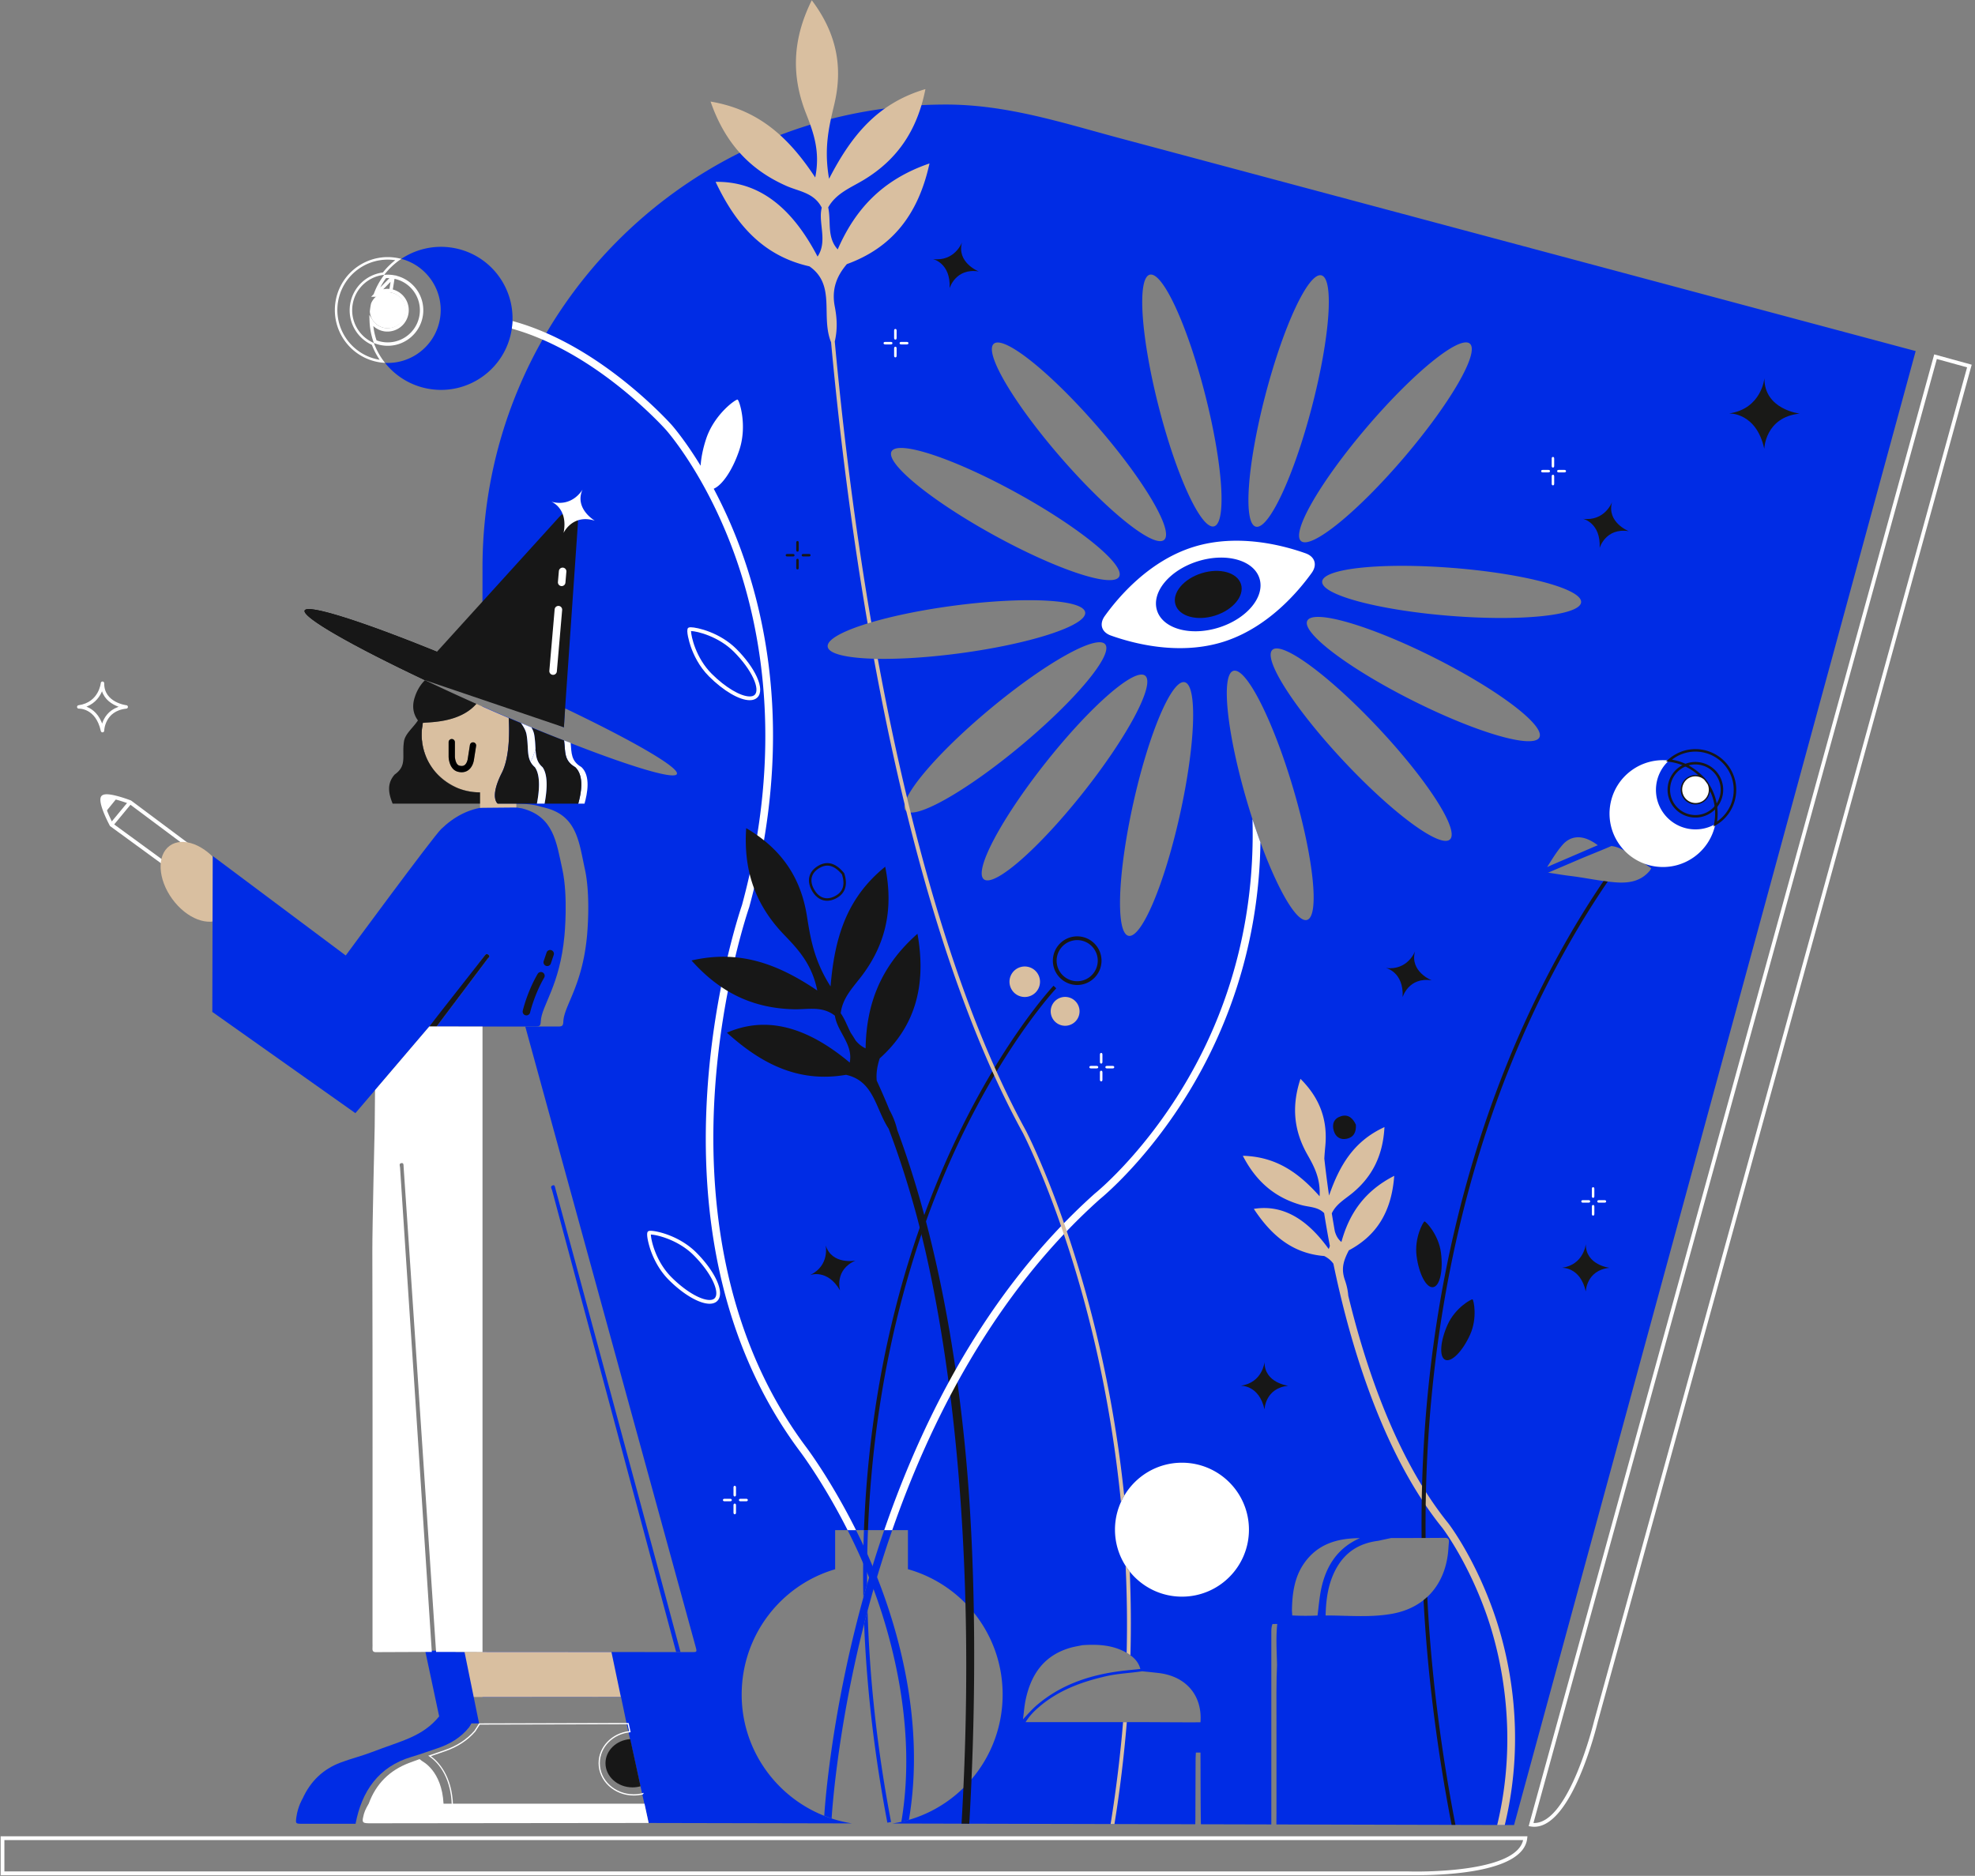 <svg width="579" height="550" viewBox="0 0 579 550" fill="none" xmlns="http://www.w3.org/2000/svg"><rect x="0" y="0" width="579" height="550" fill="#808080" stroke="none"/><g clip-path="url(#clip0)"><path d="M415.287 549.816H.184v-11.405h447.604l-.066.597c-1.05 9.768-23.031 10.808-32.435 10.808zm-414-1.104H412.96c.026.001.896.03 2.326.03 6.942 0 29.307-.677 31.238-9.227H1.287v9.197zM449.791 535.614c-.001 0 0 0 0 0a6.37 6.37 0 01-1.03-.084l-.607-.099.163-.593 118.726-430.934 10.995 3.029L468.4 504.882c-.296 1.238-7.499 30.732-18.609 30.732zm-.237-1.109c.079.004.158.006.237.006 10.25 0 17.469-29.605 17.541-29.903l109.349-396.903-8.867-2.443-118.26 429.243z" fill="#fff"/><path d="M463.527 176.585c-.309 3.873-17.554 5.654-38.516 3.978-20.962-1.677-37.705-6.176-37.395-10.049.311-3.873 17.554-5.655 38.517-3.978 20.962 1.675 37.703 6.175 37.394 10.049zm-32.625-75.829c2.953 2.525-5.729 17.53-19.394 33.516-13.664 15.984-27.136 26.895-30.09 24.371-2.953-2.525 5.729-17.53 19.393-33.515 13.664-15.985 27.136-26.896 30.091-24.372zm-59.932 15.043c5.312-20.348 12.665-36.047 16.425-35.066 3.76.982 2.503 18.272-2.81 38.62-5.311 20.348-12.665 36.046-16.425 35.065-3.759-.982-2.501-18.273 2.81-38.619zm-79.624-15.004c2.934-2.548 16.491 8.257 30.281 24.135 13.789 15.877 22.588 30.814 19.655 33.362-2.934 2.548-16.49-8.257-30.28-24.135-13.789-15.877-22.59-30.814-19.656-33.362zm55.95 99.229c3.794.84 3.186 18.166-1.358 38.698-4.544 20.533-11.304 36.497-15.098 35.657-3.794-.84-3.186-18.165 1.358-38.698 4.544-20.532 11.304-36.496 15.098-35.657zm-85.919-67.669c1.873-3.404 18.326 2.059 36.748 12.202 18.422 10.144 31.836 21.125 29.962 24.529-1.875 3.404-18.327-2.059-36.749-12.201-18.422-10.143-31.836-21.125-29.961-24.53zm-18.724 57.259c-.513-3.852 15.968-9.226 36.813-12.005 20.845-2.777 38.16-1.908 38.673 1.945.514 3.851-15.969 9.226-36.813 12.004-20.845 2.778-38.16 1.908-38.673-1.944zm22.835 48.037c-2.487-2.985 8.595-16.317 24.752-29.777 16.157-13.46 31.271-21.952 33.759-18.966 2.487 2.985-8.595 16.317-24.752 29.777-16.157 13.461-31.271 21.952-33.759 18.966zm22.95 20.163c-3.046-2.413 5.067-17.733 18.122-34.219 13.055-16.487 26.108-27.896 29.154-25.484 3.047 2.413-5.067 17.733-18.121 34.219-13.055 16.487-26.108 27.896-29.155 25.484zm12.213 240.726c1.562-7.585 5.424-13.242 13.267-15.439 1.114-.312 2.266-.488 3.401-.727 4.431-.302 8.798-.098 12.785 2.134 1.943 1.088 3.602 2.531 4.205 4.84-2.303.253-4.618.439-6.912.77-8.625 1.244-16.609 4.043-23.363 9.778-1.394 1.184-2.6 2.557-4.132 4.212.28-2.141.4-3.878.749-5.568zm51.282 6.436c-.502.032-1.003-.011-1.504.02-6.045.005-12.09-.063-18.135-.063h-31.618c1.134-1.839 2.438-3.148 3.866-4.383 5.719-4.945 12.548-7.44 19.798-9.091 3.462-.789 7.005-.897 10.495-1.433 1.618.167 3.239.323 4.853.514 8.048.952 12.837 6.608 12.245 14.436zm3.97-350.643c-3.766.961-11.034-14.778-16.235-35.154-5.2-20.377-6.364-37.673-2.598-38.635 3.765-.96 11.033 14.778 16.234 35.154 5.201 20.376 6.364 37.673 2.599 38.635zm9.734 80.872c-5.962-20.167-7.773-37.408-4.047-38.51 3.727-1.101 11.58 14.354 17.542 34.52 5.961 20.167 7.773 37.408 4.046 38.51-3.726 1.102-11.58-14.353-17.541-34.52zm20.845 236.558c-.07.609-.14 1.219-.215 1.827l-.011.089c-2.473.112-4.946.11-7.419-.023l-.09-1.481c.088-4.877.69-9.668 3.549-13.78 4.021-5.785 9.879-7.379 16.355-7.401-6.572 2.914-10.394 8.414-11.662 16.778-.202 1.329-.357 2.682-.507 3.991zm38.279-19.522c-.121 1.261-.165 2.533-.34 3.786-1.279 9.198-7.118 15.465-16.251 17.129-6.47 1.177-13.029.497-19.553.508.121-4.338.606-9.397 3.268-14.04 2.59-4.52 6.498-7.08 11.95-7.824.345-.047.679-.125 1.002-.2.139-.032.279-.065.419-.095l2.558-.544c5.246-.008 10.492-.011 15.737-.054 1.029-.008 1.296.433 1.21 1.334zm.313-206.112c-2.837 2.656-16.789-7.633-31.164-22.982-14.376-15.348-23.73-29.944-20.894-32.6 2.837-2.657 16.789 7.632 31.164 22.981 14.376 15.349 23.73 29.945 20.894 32.601zm26.22-29.922c-1.745 3.472-18.391-1.37-37.181-10.814-18.789-9.446-32.606-19.916-30.861-23.387 1.746-3.473 18.391 1.369 37.18 10.813 18.791 9.445 32.607 19.916 30.862 23.388zm6.765 31.533c2.021-2.328 4.712-2.825 7.572-1.578 1.007.439 1.932 1.015 2.804 1.675-.222.075-.389.133-.443.156a3891.75 3891.75 0 01-12.971 5.577c-.207.089-.41.185-.614.281-.284.134-.56.26-.837.366 1.415-2.218 2.762-4.487 4.489-6.477zm15.434 10.956c-4.431-.356-8.778-1.338-13.188-1.871-1.998-.241-3.984-.583-5.975-.885-.173-.027-.35-.042-.524-.07l.067-.022c.082-.026.162-.053.238-.085 1.414-.608 2.83-1.213 4.246-1.817 1.498-.639 2.997-1.28 4.494-1.924 1.083-.467 2.572-1.073 4.148-1.715 1.709-.696 3.477-1.416 4.693-1.946l.684-.299c1.123.101 2.214.496 3.269 1.031 3.005 1.525 5.675 3.593 8.45 5.486l-.396.662c-2.685 3.267-6.327 3.766-10.206 3.455zM328.044 40.451c-16.439-4.397-32.807-9.799-50.748-9.799-75.026 0-135.847 60.821-135.847 135.848 0 .294.004.586.006.88l-.058 35.883 23.921 9.998.353-5.562c19.954 9.533 33.578 17.404 32.766 19.252-1.06 2.411-26.346-6.37-56.478-19.614l-.569-.251-.047 28.55h8.021c7.121 0 7.383.45 10.531 1.225 9.303 2.37 9.831 10.046 11.583 18.022 1.753 7.977.627 19.374.627 19.374-1.357 14.861-6.738 20.549-6.951 25.227-.054 1.169-.254 1.505-1.462 1.484l-22.238.002v.019l12.546.016c4.652 16.948 37.911 138.051 49.888 181.654.477 1.737.475 1.742-1.104 1.741l-23.477-.015-2.256-.002-35.597-.023v13.213l38.352-.033 2.255-.001 1.609 7.685 5.227 23.622 1.069 4.742.194.915 59.599.125c-18.28-2.886-32.327-18.697-32.327-37.773 0-17.428 11.58-32.131 27.4-36.743v-11.466h21.338v11.442c16.187 4.586 27.766 19.309 27.766 36.767 0 19.136-13.984 34.99-32.32 37.802l88.787.216.041-1.419c.02-5.85.038-11.702.063-17.554.003-.682.054-1.365.082-2.047h1.347c.03 5.826.016 15.116.121 21.024l20.647.051c-.001-.66.001-2.89.001-3.077l.001-53.025c0-.901-.006-1.803.345-2.658.465-.007.929-.011 1.394-.017-.428 4.007-.155 8.009-.062 12.036l-.122 3.387-.057 4.783c.022 11.642.012 23.284.011 34.927 0 .387-.023 2.893-.023 3.647l69.67.17 117.745-432.168-233.563-62.482z" fill="#002CE5"/><path d="M127.432 197.311l-3.589-1.53 4.249-4.683c-21.751-8.861-37.928-14.027-38.772-12.108-.844 1.923 13.963 10.378 35.268 20.438a12.731 12.731 0 012.844-2.117z" fill="#000"/><path d="M167.942 150.175c-1.458-.606-2.899.198-3.98 1.382l-35.87 39.54-.001.001c-21.75-8.861-37.927-14.027-38.77-12.108-.845 1.923 13.961 10.378 35.266 20.438l3.052 1.035 2.621.89.52.176 25.983 8.819 8.525 2.894.03.018.353-5.562 3.722-53.838c.136-1.738.021-3.073-1.451-3.685z" fill="#171717"/><path d="M162.15 197.868a1.102 1.102 0 01-1.101-1.198l1.555-18.005a1.103 1.103 0 112.199.191l-1.555 18.004a1.103 1.103 0 01-1.098 1.008zM164.665 171.844a1.104 1.104 0 01-1.1-1.199l.276-3.205a1.103 1.103 0 112.199.19l-.276 3.205a1.105 1.105 0 01-1.099 1.009zM174.38 152.669s-6.104-3.534-3.59-9.161c0 0-2.91 5.314-9.16 3.589 0 0 5.032 1.892 3.589 9.16 0 0 2.617-5.665 9.161-3.588zM61.497 262.456a4.766 4.766 0 01-3.222-1.251l-26.023-19.007-.06-.113c-1.142-2.173-3.665-7.372-2.43-8.709.304-.33.805-.49 1.53-.49 2.368 0 6.879 1.732 7.07 1.805l.07.027.061.046L64.784 254.4l.031.032c1.865 1.918 1.85 4.857-.035 6.691a4.685 4.685 0 01-3.283 1.333zM33.11 241.459L59 260.373c.683.632 1.57.98 2.497.98a3.59 3.59 0 002.513-1.02c1.432-1.393 1.448-3.626.043-5.101l-26.158-19.537c-.578-.218-4.589-1.705-6.603-1.705-.588 0-.718.133-.72.135-.425.486.78 3.963 2.539 7.334z" fill="#fff"/><path d="M30.167 233.75l.787 4.348 3.307-4.08-4.094-.268zM38.6 235.536l-.85-.704-5.482 6.622.85.704 5.482-6.622z" fill="#fff"/><path d="M65.103 269.113c3.823-2.781 3.485-9.764-.757-15.598-4.242-5.834-10.781-8.309-14.605-5.528-3.824 2.78-3.485 9.763.757 15.597s10.78 8.309 14.605 5.529z" fill="#D9BFA0"/><path fill-rule="evenodd" clip-rule="evenodd" d="M104.187 326.384l28.684-33.641c4.065-5.278 5.04-7.112 9.1-12.393.335-.436.622-.912 1.237-.388.636.542-.037.848-.267 1.151-3.792 5.016-7.671 10.259-11.48 15.261l-3.469 4.597 29.079-.003c1.208.021 1.408-.315 1.461-1.484.214-4.679 5.594-10.366 6.952-25.227 0 0 1.126-11.397-.627-19.374-1.753-7.976-2.543-15.499-11.846-17.869-3.469-.621-6.959-.707-10.464-.422-5.202.549-9.512 2.908-13.225 6.5-2.439 2.357-27.967 37.059-27.967 37.059l-38.997-29.165-.116 45.712 41.945 29.686z" fill="#002CE5"/><path fill-rule="evenodd" clip-rule="evenodd" d="M125.857 300.969c4.066-5.279 12.054-15.338 16.115-20.62.334-.436.622-.912 1.237-.388.636.543-.037.848-.267 1.152-3.792 5.016-11.139 14.856-14.949 19.858l-2.136-.002z" fill="#171717"/><path d="M154.332 297.717a1.103 1.103 0 01-1.076-1.349c.05-.22 1.268-5.466 4.351-10.792a1.104 1.104 0 111.91 1.106c-2.909 5.025-4.098 10.127-4.109 10.178a1.105 1.105 0 01-1.076.857zM160.438 283.253a1.104 1.104 0 01-1.046-1.457l.856-2.532a1.104 1.104 0 012.091.707l-.855 2.532c-.156.46-.586.75-1.046.75z" fill="#171717"/><path fill-rule="evenodd" clip-rule="evenodd" d="M135.833 484.356l43.426.028 2.755 13.157-43.375.034-2.806-13.219z" fill="#D9BFA0"/><path d="M177.509 516.972c0 3.91 3.549 7.092 7.911 7.092.824 0 1.618-.114 2.365-.325l-3.014-13.83c-4.059.298-7.262 3.348-7.262 7.063z" fill="#171717"/><path d="M136.182 484.357l-2.603-.008-.08-.364-8.852-.007 4.1 19.272c-4.905 6.009-11.082 7.14-19.627 10.438-3.048 1.176-6.251 1.957-9.312 3.114-5.145 1.945-8.812 5.521-11.087 10.53 0 0-1.405 2.287-1.83 5.448-.262 1.945-.261 1.953 1.756 1.953h15.596c1.792-9.533 6.753-16.775 16.435-19.618 2.529-.744 5.005-1.668 7.511-2.495 3.771-1.247 6.956-3.197 9.346-6.187l.678-1.131h2.233l-4.264-20.945z" fill="#002CE5"/><path fill-rule="evenodd" clip-rule="evenodd" d="M198.225 484.396c-3.437-12.807-6.819-25.393-10.254-38.201-3.288-12.253-6.566-24.509-9.858-36.76-3.292-12.25-6.599-24.495-9.899-36.743-2.131-7.913-4.265-15.826-6.375-23.747-.109-.411-.593-.998.087-1.339.754-.38.766.414.904.921 1.958 7.201 3.911 14.404 5.859 21.609 2.943 10.883 5.882 21.768 8.821 32.653 2.897 10.733 5.79 21.468 8.687 32.202l8.816 32.655c1.496 5.542 2.989 11.206 4.484 16.75h-1.272z" fill="#002CE5"/><path d="M125.856 300.969l-11.816 13.858-4.093 4.8-.101 10.83s-.708 29.401-.688 36.436c.103 38.302.049 76.605.049 114.907 0 .477.031.957-.006 1.43-.069.906.265 1.189 1.004 1.183 5.462-.042 10.925-.049 16.387-.066-.877-13.407-1.756-26.813-2.63-40.219-.837-12.826-1.663-25.653-2.506-38.479-.842-12.825-1.7-25.649-2.549-38.474-.549-8.285-1.1-16.572-1.626-24.859-.027-.43-.385-1.133.343-1.28.807-.162.666.614.702 1.145.518 7.545 1.029 15.091 1.536 22.637.765 11.399 1.527 22.797 2.289 34.197.75 11.24 1.495 22.481 2.245 33.722.76 11.4 1.524 22.799 2.284 34.198.388 5.805.771 11.611 1.157 17.416l5.74.004 2.256.001 5.622.004V300.989l-15.599-.02zM188.95 528.846h-58.921c-.513-9.73-6.146-12.352-6.352-12.548l-.685-.522c-1.035.372-1.932.699-2.958 1.085-5.815 2.188-9.809 6.14-11.938 11.985h-.008c-.948 1.651-1.331 2.41-1.681 4.208-.274 1.406.143 1.541 2.102 1.541l32.946-.038 48.705-.054-1.21-5.657z" fill="#fff"/><path d="M147.111 226.622c2.486-4.898 2.206-13.238 2.023-16.1a638.104 638.104 0 01-9.484-4.147c-4.92 5.666-13.95 5.309-15.694 5.586-.397 2.506-.513 4.306.128 7.217a16.422 16.422 0 001.628 4.368c.061.11.124.217.187.325a14.802 14.802 0 00.534.862c.126.189.254.374.385.554.043.058.082.118.125.176 2.063 2.752 4.669 4.399 6.515 5.268 0 0 2.961 1.593 7.261 1.593l.009 2.306s-.009 2.293.016 2.23l10.636-.099-.011-1.126h-5.454s-2.507-1.717 1.196-9.013zm-7.529-7.91l-.636 4.046c-.02.182-.286 2.117-1.75 3.114a3.237 3.237 0 01-1.853.551c-.339 0-.715-.045-1.129-.154-2.561-.674-2.692-4.195-2.692-4.344v-4.316a.92.92 0 111.839 0v4.29s.112 2.272 1.322 2.591c.619.162 1.102.117 1.478-.138.663-.452.924-1.509.963-1.844l.641-4.081a.92.92 0 011.817.285z" fill="#D9BFA0"/><path d="M126.943 225.463c3.09 4.163 8.041 6.861 13.622 6.861h.154c-4.3 0-7.261-1.593-7.261-1.593-1.846-.869-4.452-2.516-6.515-5.268zM125.899 223.872zM123.612 215.435c0 2.965.763 5.719 2.1 8.144-.694-1.269-1.345-2.733-1.708-4.384-.641-2.911-.576-4.655-.209-7.161v.056h.16a16.403 16.403 0 00-.343 3.345zM126.433 224.733z" fill="#000"/><path d="M168.641 224.936c2.736 2.606 1.706 7.756.877 10.699h1.84c.828-2.943 1.859-8.093-.877-10.699-3.136-1.827-2.899-4.13-3.189-7.084-.592-.217-1.227-.454-1.916-.719.444 3.345-.137 5.821 3.265 7.803z" fill="#fff"/><path d="M149.314 229.896l.018-.012-.034.02.016-.008z" fill="#000"/><path d="M156.811 224.936a5.268 5.268 0 01-1.282-1.593c-1.054-2.034-.589-4.538-1.142-7.85-.201-1.283-.868-2.355-1.599-3.424a606.632 606.632 0 01-3.654-1.547c.183 2.862.463 11.202-2.023 16.1-3.703 7.296-1.195 9.013-1.195 9.013h11.488c.561-2.943 1.258-8.093-.593-10.699zM168.641 224.936c-3.417-1.99-2.821-4.44-3.274-7.806a420.454 420.454 0 01-7.908-3.13c-.546-.223-1.092-.446-1.636-.67.38.674.682 1.378.805 2.163.254 1.522.293 2.873.364 4.087.125 2.159.349 3.884 2.06 5.356 1.851 2.606 1.154 7.756.594 10.699h9.872c.828-2.943 1.859-8.093-.877-10.699z" fill="#171717"/><path d="M159.052 224.936c-1.711-1.472-1.935-3.196-2.06-5.356a16.826 16.826 0 01-1.464 3.763 5.298 5.298 0 001.282 1.593c1.852 2.606 1.155 7.756.594 10.699h2.241c.561-2.943 1.259-8.093-.593-10.699z" fill="#fff"/><path d="M155.824 213.33c-1.02-.42-2.032-.841-3.036-1.261.731 1.07 1.398 2.141 1.599 3.425.553 3.311.088 5.815 1.142 7.85a16.842 16.842 0 001.463-3.763c-.07-1.214-.109-2.565-.363-4.087-.124-.786-.426-1.49-.805-2.164z" fill="#fff"/><path d="M140.565 232.324c-5.581 0-10.532-2.698-13.622-6.861-.042-.057-.082-.118-.125-.176a16.542 16.542 0 01-.919-1.416c-.062-.108-.126-.214-.187-.324a16.885 16.885 0 01-2.1-8.177c0-1.168.118-2.308.343-3.41l.006-.028a.274.274 0 01-.005.028c1.744-.277 10.774.081 15.694-5.585a712.389 712.389 0 01-9.54-4.345l-.401-.187c-.894-.416-1.689-.789-2.369-1.109-1.758-.827-2.752-1.307-2.752-1.307-1.423 1.42-2.507 3.223-3.146 5.514-.627 2.256-.298 4.443 1.079 6.281-1.386 2.15-3.774 3.937-4.091 6.181-.669 4.306 1.006 7.054-2.726 9.689-2.497 2.835-1.666 5.85-.599 8.543h25.614v-3.311h-.154z" fill="#171717"/><path d="M123.955 211.962h.001l.006-.03a.325.325 0 00-.007.03zM138.815 217.661a.921.921 0 00-1.051.766l-.64 4.081c-.039.335-.3 1.392-.964 1.844-.375.256-.858.3-1.477.138-1.211-.319-1.322-2.591-1.322-2.591v-4.29a.92.92 0 00-1.84 0v4.315c0 .149.132 3.67 2.693 4.344.414.109.79.154 1.129.154.835 0 1.447-.274 1.853-.55 1.464-.998 1.729-2.933 1.75-3.115l.635-4.045a.92.92 0 00-.766-1.051z" fill="#000"/><path d="M165.371 217.092l.005.041c.69.264 1.324.502 1.917.719l-.005-.053c-.636-.249-1.268-.451-1.917-.707zM155.777 213.242a655.9 655.9 0 01-3.06-1.279l.071.106c1.004.42 2.017.841 3.036 1.261-.017-.029-.031-.059-.047-.088zM346.509 428.871c-7.214 0-13.516 3.893-16.929 9.691a19.55 19.55 0 00-2.707 9.946c0 3.906 1.146 7.544 3.112 10.602.378.587.785 1.154 1.221 1.696 3.599 4.472 9.115 7.338 15.303 7.338 10.846 0 19.637-8.792 19.637-19.637s-8.791-19.636-19.637-19.636z" fill="#fff"/><path d="M264.234 534.204l2.224-.592c4.987-29.317-3.561-58.251-11.56-76.547a184.039 184.039 0 00-3.942-8.419h-2.47c1.464 2.893 2.945 6 4.389 9.304 7.879 18.019 16.254 47.474 11.359 76.254z" fill="#002CE5"/><path d="M219.793 205.303c-3.015 0-7.698-2.736-11.931-6.969-2.945-2.944-4.548-6.411-5.374-8.8-.411-1.19-1.437-4.733-.779-5.391.2-.2.494-.227.782-.227 1.878 0 8.543 1.512 13.41 6.379 2.658 2.658 4.777 5.549 5.965 8.14 1.265 2.758 1.332 4.907.188 6.052-.542.541-1.302.816-2.261.816zm-17.212-20.283c.039 1.517 1.361 7.834 6.061 12.534 3.975 3.974 8.456 6.645 11.151 6.645.655 0 1.153-.166 1.48-.493.783-.783.633-2.537-.41-4.811-1.135-2.475-3.175-5.252-5.742-7.82-4.488-4.487-10.729-6.005-12.54-6.055z" fill="#fff"/><path d="M236.172 424.073c-25.25-33.908-28.418-75.022-26.63-103.543 1.943-30.98 9.99-54.22 10.071-54.451l.024-.076c5.548-20.4 7.808-40.524 6.718-59.814-.872-15.444-3.882-30.39-8.945-44.422a142.179 142.179 0 00-8.175-18.469c2.523-1.05 5.583-5.534 7.52-11.383 2.401-7.253-.022-14.58-.525-14.746-.503-.167-6.82 4.267-9.221 11.52-.933 2.82-1.467 5.54-1.614 7.866-4.766-7.808-8.476-11.952-8.537-12.019-.081-.091-8.218-9.21-20.372-17.65-6.937-4.817-16.102-10.014-26.244-12.762a20.938 20.938 0 01-.204 2.23c9.687 2.69 18.472 7.686 25.149 12.318 11.948 8.289 19.94 17.239 20.027 17.337.116.128 11.68 13.063 20.157 36.613 7.819 21.72 14.536 57.176 2.145 102.766-.383 1.114-8.242 24.283-10.173 54.943-1.157 18.379.006 35.828 3.458 51.862 4.322 20.074 12.262 37.973 23.611 53.213.081.106 6.875 9.014 14.075 23.241h2.47c-7.483-15.002-14.709-24.475-14.785-24.574zM208.021 382.26c-.001 0-.001 0 0 0-3.015 0-7.698-2.736-11.931-6.969-2.945-2.945-4.548-6.411-5.375-8.801-.411-1.189-1.437-4.733-.778-5.391.199-.199.494-.227.782-.227 1.877 0 8.542 1.512 13.409 6.38 2.659 2.658 4.777 5.549 5.966 8.14 1.265 2.758 1.332 4.907.187 6.052-.541.541-1.302.816-2.26.816zm-17.213-20.283c.039 1.516 1.361 7.833 6.061 12.533 3.975 3.975 8.456 6.646 11.151 6.646.656 0 1.153-.166 1.48-.494.783-.783.634-2.537-.409-4.811-1.136-2.475-3.175-5.252-5.743-7.819-4.487-4.488-10.728-6.005-12.54-6.055z" fill="#fff"/><path d="M150.242 94.123c.4-10.445-7.047-19.785-17.629-21.483a20.891 20.891 0 00-14.961 3.266c7.621 2.008 12.621 9.51 11.346 17.454-1.269 7.905-8.302 13.449-16.122 13.034a20.9 20.9 0 0013.091 7.656c11.435 1.835 22.193-5.947 24.028-17.382.017-.105.028-.21.043-.315l.204-2.23z" fill="#002CE5"/><path d="M113.662 76.122c.734 0 1.477.056 2.209.166a21.635 21.635 0 00-3.618 3.604 11.163 11.163 0 00-9.6 9.302 11.132 11.132 0 006.369 11.914 21.822 21.822 0 002.277 4.378c-8.023-1.311-13.497-8.895-12.208-16.926a14.775 14.775 0 0114.571-12.438zm0-.736c-7.485 0-14.074 5.43-15.298 13.058-1.357 8.459 4.399 16.417 12.859 17.775.554.088 1.105.145 1.653.175a21.034 21.034 0 01-3.274-5.835c-4.316-1.826-6.998-6.415-6.223-11.248.767-4.777 4.666-8.27 9.264-8.723a21.044 21.044 0 015.009-4.682 15.741 15.741 0 00-3.99-.52z" fill="#fff"/><path d="M114.586 85.262h0a5.774 5.774 0 01-1.829 11.4h0a5.744 5.744 0 01-3.921-2.553 20.339 20.339 0 001.16 6.072c.665.264 1.367.461 2.103.58 5.411.868 10.502-2.815 11.371-8.226.868-5.411-2.815-10.502-8.226-11.371l-.658 4.098zm0 0a5.753 5.753 0 00-4.597 1.257m4.597-1.257l-4.597 1.257m0 0a20.344 20.344 0 012.918-5.452 9.946 9.946 0 012.337.097l-5.255 5.355z" stroke="#fff"/><path d="M112.836 96.168a5.273 5.273 0 10-4.063-7.152c-.07.332-.134.667-.188 1.005-.072.45-.124.897-.167 1.344a5.272 5.272 0 004.418 4.803z" fill="#fff"/><path fill-rule="evenodd" clip-rule="evenodd" d="M282.929 424.504c-2.523-25.772-6.759-49.497-12.59-70.518-2.426-8.746-4.913-16.269-7.296-22.659-.507-2.205-1.32-4.14-2.299-5.914a188.897 188.897 0 00-3.721-8.573c-.197-2.055.114-4.189.88-6.522h.001c10.285-9.198 13.8-21.235 11.065-36.532-10.965 9.68-14.986 20.789-15.205 33.601-1.242-.581-2.171-1.383-2.921-2.312a58.44 58.44 0 00-1.435-2.257c-.99-1.906-1.72-3.994-2.94-5.737.569-4.79 3.961-7.915 6.611-11.54 6.759-9.241 8.856-19.396 6.434-31.42-11.36 9.21-14.84 20.847-16.021 35.104-4.926-7.735-5.898-14.216-6.948-20.746-1.762-10.958-7.214-19.442-17.784-25.664-.884 13.001 3.067 22.924 11.151 31.307 4.164 4.317 8.163 8.662 9.678 16.3-11.787-7.981-23.02-11.982-36.86-8.807 8.595 9.663 18.305 14.026 29.989 14.306 4.078.099 8.32-1.054 12.046 1.889h-.001c.693 4.782 5.42 8.368 4.35 13.746-12.769-10.694-24.615-13.718-36.003-8.768 10.131 9.175 21.048 14.749 34.903 12.354 8.214 1.793 8.625 9.898 12.513 15.81 2.505 6.59 5.138 14.436 7.687 23.624 9.113 32.857 18.684 94.763 13.679 180.131l2.268.005c2.217-37.819 1.92-78.015-1.231-110.208z" fill="#171717"/><path d="M242.475 264.109c-1.687 0-3.199-.939-4.255-2.644-.949-1.53-1.276-3.056-.945-4.411.308-1.266 1.196-2.367 2.567-3.183.898-.536 1.803-.807 2.689-.807 1.695 0 3.302.947 4.912 2.895l.066.119c1.148 3.482.248 6.051-2.602 7.43-.824.399-1.642.601-2.432.601zm.056-10.309c-.752 0-1.53.236-2.313.703-1.214.723-1.964 1.64-2.229 2.725-.283 1.159.013 2.491.856 3.849.931 1.502 2.186 2.295 3.629 2.295.679 0 1.389-.177 2.112-.527 2.524-1.22 3.259-3.338 2.246-6.471-1.447-1.732-2.855-2.574-4.301-2.574z" fill="#171717"/><path fill-rule="evenodd" clip-rule="evenodd" d="M437.541 471.717c-5.622-15.488-12.631-24.67-12.942-25.074-15.279-18.891-24.279-45.853-29.337-66.763-.12-1.647-.503-3.161-.992-4.577-.132-.382-.24-.75-.326-1.11l-.022-.103c-.577-2.546.008-4.615 1.515-7.485h.001c8.273-4.414 12.527-11.437 13.298-21.845-8.746 4.469-13.204 11.097-15.483 19.394-1.081-.889-1.606-1.991-1.935-3.168-.32-1.802-.615-3.549-.886-5.228 1.261-2.703 3.817-4.115 6.019-5.926 5.936-4.885 8.993-11.141 9.422-19.365-8.895 4.083-13.099 11.039-16.241 20.071a316.692 316.692 0 01-1.388-10.835c.068-1.261.183-2.492.296-3.726.681-7.422-1.451-13.85-7.289-19.659-2.743 8.309-1.827 15.423 2.033 22.223 1.989 3.502 3.866 6.995 3.578 12.216-6.336-7.157-12.975-11.632-22.508-11.876 3.98 7.719 9.561 12.301 17.115 14.431 2.293.647 4.837.486 6.717 2.37.481 3.01 1.038 6.233 1.681 9.62a5.321 5.321 0 01-.341.913c-6.522-9.085-13.72-13.089-21.953-11.768 5.061 7.657 11.233 13.072 20.645 13.825 1.207.607 2.06 1.376 2.685 2.254.33 1.597.679 3.221 1.047 4.868 4.847 21.682 14.147 51.884 30.917 72.617.07.092 7.093 9.291 12.599 24.459 5.083 14.003 9.613 37.058 3.454 62.63h2.23c6.289-26.105 1.577-49.095-3.609-63.383z" fill="#D9BFA0"/><path fill-rule="evenodd" clip-rule="evenodd" d="M394.761 333.895c2.174-.44 2.875-2.045 2.734-4.141-.86-1.826-2.164-3.123-4.303-2.493-2.105.621-2.803 2.293-2.155 4.359.553 1.762 1.902 2.644 3.724 2.275z" fill="#171717"/><path d="M430.981 391.328c-2.211 4.892-5.474 8.193-7.289 7.373-1.816-.82-1.495-5.451.715-10.344 2.21-4.892 6.95-7.526 7.289-7.374.339.154 1.495 5.452-.715 10.345zM422.442 367.307c.687 5.324-.356 9.847-2.332 10.102-1.975.256-4.134-3.854-4.823-9.178-.687-5.324 1.963-10.055 2.331-10.103.37-.047 4.135 3.854 4.824 9.179z" fill="#171717"/><path d="M502.875 241.612c-5.084 2.964-11.687 1.643-15.209-3.226-3.505-4.845-2.718-11.487 1.631-15.397a15.605 15.605 0 00-10.957 2.87c-7.008 5.07-8.579 14.861-3.509 21.869 5.069 7.008 14.86 8.579 21.868 3.509a15.595 15.595 0 006.176-9.625z" fill="#fff"/><path d="M502.355 242.341l.16-.801c.329-1.657.386-3.339.168-4.998l-.021-.158.101-.124a7.42 7.42 0 00.272-9.049 7.444 7.444 0 00-6.015-3.069c-.958 0-1.892.182-2.775.54l-.148.06-.145-.067a15.32 15.32 0 00-4.698-1.32l-.811-.093.607-.546c.32-.289.655-.559.996-.805a11.862 11.862 0 016.996-2.269c3.829 0 7.454 1.849 9.695 4.948 3.863 5.34 2.662 12.828-2.679 16.691-.321.233-.657.451-.998.65l-.705.41zm1.077-5.738a16.015 16.015 0 01-.054 4.257c.084-.058.167-.116.25-.176 5.011-3.625 6.139-10.652 2.513-15.664a11.255 11.255 0 00-9.098-4.643 11.141 11.141 0 00-6.877 2.363c1.361.229 2.686.631 3.951 1.202a8.072 8.072 0 012.904-.536 8.177 8.177 0 016.61 3.374 8.155 8.155 0 01-.199 9.823z" fill="#171717"/><path d="M497.033 239.712a8.184 8.184 0 01-6.613-3.375 8.104 8.104 0 01-1.444-6.071 8.098 8.098 0 013.271-5.313 8.245 8.245 0 011.722-.953l.148-.06.145.067c2.184 1.012 5.551 3.615 6.686 5.791l-.645.348c-.647-.555-2.43-2.156-3.286-2.156a3.54 3.54 0 00-2.084.676 3.575 3.575 0 00-.8 4.986 3.585 3.585 0 002.897 1.477c.753 0 1.476-.234 2.089-.677a3.592 3.592 0 001.184-4.306l.645-.348a15.838 15.838 0 012.465 6.648l.021.158-.102.124a8.148 8.148 0 01-1.527 1.436 8.099 8.099 0 01-4.772 1.548zm-2.934-14.968a7.474 7.474 0 00-1.42.805 7.369 7.369 0 00-2.976 4.834 7.371 7.371 0 001.314 5.523 7.444 7.444 0 006.016 3.07 7.367 7.367 0 004.341-1.408 7.462 7.462 0 001.288-1.186 15.114 15.114 0 00-1.352-4.454 4.329 4.329 0 01-1.76 3.12 4.277 4.277 0 01-2.52.817 4.323 4.323 0 01-3.492-1.782 4.31 4.31 0 01.965-6.013 4.263 4.263 0 012.515-.816c.312 0 .621.034.921.099a15.066 15.066 0 00-3.84-2.609z" fill="#171717"/><path d="M494.718 228.368a3.939 3.939 0 004.617 6.381 3.937 3.937 0 001.306-4.75 15.289 15.289 0 00-1.053-1.428 3.938 3.938 0 00-4.87-.203z" fill="#fff"/><path d="M425.56 535.056l1.127.003c-4.531-23.348-7.248-46.308-8.259-66.834-.353.329-.713.638-1.094.939 1.119 21.297 3.946 43.837 8.226 65.892zM442.021 314.344c9.762-24.688 20.78-43.387 29.315-55.872-.41-.049-.82-.099-1.229-.155-8.525 12.534-19.423 31.132-29.09 55.565-11.371 28.74-18.843 59.821-22.209 92.377-1.515 14.65-2.192 29.46-2.04 44.685l1.168-.004c-.514-59.17 11.623-105.079 24.085-136.596zM273.901 351.604c15.773-40.507 35.559-61.615 35.758-61.824l-.8-.76c-.2.209-20.111 21.438-35.964 62.127-9.306 23.885-15.421 49.715-18.177 76.77a328.033 328.033 0 00-1.438 20.729h1.178c1.618-41.254 10.425-73.879 19.443-97.042z" fill="#171717"/><path d="M260.144 534.418l1.084-.207c-4.238-22.18-6.342-42.848-6.884-61.952a349.229 349.229 0 00-1.014 3.901c.767 19.022 3.037 38.492 6.814 58.258zM254.458 448.645h-1.177a338.836 338.836 0 00-.145 4.527 351.86 351.86 0 00-.035 15.241c.247-.895.498-1.795.757-2.7.114-.399.233-.795.348-1.193a333.415 333.415 0 01.252-15.875z" fill="#002CE5"/><path d="M315.794 288.803c-3.932 0-7.132-3.199-7.132-7.131a7.14 7.14 0 017.132-7.132c3.932 0 7.131 3.199 7.131 7.132 0 3.932-3.199 7.131-7.131 7.131zm0-13.159a6.035 6.035 0 00-6.028 6.028 6.035 6.035 0 006.028 6.028 6.036 6.036 0 006.028-6.028 6.035 6.035 0 00-6.028-6.028z" fill="#171717"/><path d="M312.258 300.76a4.23 4.23 0 10-.002-8.46 4.23 4.23 0 00.002 8.46zM300.354 292.321a4.473 4.473 0 100-8.945 4.473 4.473 0 000 8.945z" fill="#D9BFA0"/><path d="M259.224 448.645a331.638 331.638 0 00-5.018 15.874c-.115.399-.234.794-.348 1.194-.258.905-.51 1.804-.757 2.7-9.871 35.702-11.44 63.699-11.455 63.985l2.16.792c.014-.264 1.413-25.065 9.524-57.031.327-1.287.665-2.588 1.015-3.9a338.219 338.219 0 011.651-5.993l.11-.384a322.55 322.55 0 015.464-17.237h-2.346z" fill="#002CE5"/><path d="M382.757 162.237c-6.684-2.385-20.012-5.883-32.884-1.866-12.878 4.019-21.846 14.476-25.987 20.239-1.699 2.364-.953 4.756 1.79 5.734 6.503 2.32 19.295 5.694 31.844 2.171a39.67 39.67 0 001.04-.306c.36-.112.715-.231 1.068-.353 12.299-4.246 20.893-14.284 24.918-19.886 1.698-2.363.952-4.755-1.789-5.733zm-25.503 21.784c-8.296 2.589-16.384.33-18.061-5.043-1.677-5.372 3.692-11.828 11.988-14.417 8.294-2.589 16.379-.332 18.056 5.041 1.677 5.373-3.688 11.83-11.983 14.419z" fill="#fff"/><path d="M352.275 168.07c5.302-1.654 10.472-.211 11.544 3.224 1.072 3.436-2.359 7.562-7.662 9.217-5.305 1.656-10.471.213-11.544-3.224-1.072-3.434 2.357-7.561 7.662-9.217z" fill="#171717"/><path d="M352.987 307.429c-13.439 27.555-31.768 42.319-31.952 42.466l-.049.04c-16.711 14.933-31.281 33.824-43.307 56.15-7.037 13.066-13.216 27.329-18.456 42.56h2.346c10.929-31.396 29.594-69.092 60.867-97.045.831-.672 19.069-15.644 32.488-43.109 8.025-16.423 12.796-34.046 14.184-52.38.228-3.025.361-6.072.405-9.136a191.76 191.76 0 01-2.335-6.788c.812 28.443-6.338 51.14-14.191 67.242z" fill="#fff"/><path d="M37.003 207.274s-7.008-.794-6.957-6.956c0 0-.54 6.034-6.957 6.956 0 0 5.369-.282 6.957 6.957 0 0 .13-6.239 6.957-6.957z" stroke="#fff" stroke-miterlimit="10" stroke-linecap="round" stroke-linejoin="round"/><path d="M471.853 371.722s-7.009-.794-6.958-6.956c0 0-.539 6.034-6.957 6.956 0 0 5.369-.282 6.957 6.957 0 0 .13-6.239 6.958-6.957z" fill="#191917"/><path d="M286.93 79.591s-6.559-2.595-4.902-8.53c0 0-2.095 5.684-8.531 4.9 0 0 5.256 1.128 4.901 8.53 0 0 1.753-5.989 8.532-4.9zM250.787 369.609s-6.918 1.372-8.741-4.514c0 0 1.319 5.913-4.515 8.741 0 0 5.029-1.899 8.742 4.514 0 0-1.772-5.984 4.514-8.741zM377.672 406.304s-7.009-.794-6.957-6.956c0 0-.54 6.034-6.957 6.956 0 0 5.368-.282 6.957 6.957 0 0 .129-6.239 6.957-6.957zM419.739 287.451s-6.558-2.595-4.902-8.531c0 0-2.094 5.685-8.53 4.901 0 0 5.256 1.128 4.901 8.53 0 0 1.752-5.989 8.531-4.9z" fill="#171717"/><path d="M477.498 155.745s-6.559-2.595-4.902-8.531c0 0-2.094 5.685-8.531 4.901 0 0 5.256 1.128 4.901 8.531 0-.001 1.753-5.99 8.532-4.901zM527.606 121.27s-10.432-1.205-10.337-10.381c0 0-.822 8.983-10.38 10.336 0 0 7.994-.403 10.336 10.381 0 0 .212-9.29 10.381-10.336z" fill="#191917"/><path d="M233.797 161.749c-.288 0-.368-.234-.368-.521v-2.086c0-.288.08-.521.368-.521.287 0 .367.233.367.521v2.086c0 .287-.08.521-.367.521zM237.109 163.161h-1.564c-.288 0-.522-.08-.522-.368 0-.289.234-.368.522-.368h1.564c.287 0 .521.079.521.368 0 .288-.234.368-.521.368zM232.417 163.161h-1.564c-.288 0-.521-.08-.521-.368 0-.289.234-.368.521-.368h1.564c.288 0 .522.079.522.368-.001.288-.234.368-.522.368zM233.797 166.962c-.288 0-.368-.233-.368-.521v-2.086c0-.287.08-.521.368-.521.287 0 .367.234.367.521v2.086c0 .288-.08.521-.367.521z" fill="#171717"/><path d="M262.491 99.575c-.288 0-.368-.234-.368-.521v-2.086c0-.288.08-.521.368-.521s.368.233.368.521v2.086c0 .287-.08.521-.368.521zM265.804 100.987h-1.564c-.288 0-.521-.08-.521-.368 0-.289.233-.368.521-.368h1.564c.288 0 .521.079.521.368 0 .288-.233.368-.521.368zM261.113 100.987h-1.564c-.288 0-.522-.08-.522-.368 0-.289.234-.368.522-.368h1.564c.287 0 .521.079.521.368-.001.288-.234.368-.521.368zM262.491 104.788c-.288 0-.368-.233-.368-.521v-2.085c0-.288.08-.522.368-.522s.368.234.368.522v2.085c0 .288-.08.521-.368.521zM455.268 137.1c-.288 0-.368-.234-.368-.521v-2.086c0-.288.08-.521.368-.521s.368.233.368.521v2.086c0 .287-.08.521-.368.521zM458.58 138.512h-1.564c-.287 0-.521-.08-.521-.368 0-.289.234-.368.521-.368h1.564c.288 0 .522.079.522.368 0 .288-.234.368-.522.368zM453.889 138.512h-1.564c-.288 0-.521-.08-.521-.368 0-.289.233-.368.521-.368h1.564c.287 0 .521.079.521.368 0 .288-.234.368-.521.368zM455.268 142.313c-.288 0-.368-.233-.368-.521v-2.085c0-.288.08-.522.368-.522s.368.234.368.522v2.085c0 .288-.08.521-.368.521zM467.041 351.214c-.288 0-.368-.234-.368-.522v-2.085c0-.288.08-.521.368-.521s.368.233.368.521v2.085c0 .288-.08.522-.368.522zM470.353 352.625h-1.564c-.288 0-.521-.079-.521-.368 0-.288.233-.367.521-.367h1.564c.287 0 .521.079.521.367 0 .289-.234.368-.521.368zM465.661 352.625h-1.564c-.287 0-.521-.079-.521-.368 0-.288.234-.367.521-.367h1.564c.288 0 .521.079.521.367 0 .289-.233.368-.521.368zM467.041 356.427c-.288 0-.368-.233-.368-.522v-2.085c0-.287.08-.521.368-.521s.368.234.368.521v2.085c0 .289-.08.522-.368.522zM322.827 311.849c-.288 0-.368-.233-.368-.521v-2.086c0-.287.08-.521.368-.521s.368.234.368.521v2.086c0 .288-.08.521-.368.521zM326.139 313.261h-1.564c-.288 0-.521-.08-.521-.368 0-.289.233-.368.521-.368h1.564c.288 0 .521.079.521.368 0 .288-.233.368-.521.368zM321.447 313.261h-1.563c-.288 0-.522-.08-.522-.368 0-.289.234-.368.522-.368h1.563c.288 0 .521.079.521.368 0 .288-.233.368-.521.368zM322.827 317.062c-.288 0-.368-.233-.368-.521v-2.085c0-.288.08-.522.368-.522s.368.234.368.522v2.085c0 .288-.08.521-.368.521zM215.402 438.772c-.288 0-.368-.233-.368-.521v-2.086c0-.287.08-.521.368-.521s.368.234.368.521v2.086c0 .288-.08.521-.368.521zM218.714 440.184h-1.564c-.287 0-.521-.08-.521-.368 0-.289.234-.368.521-.368h1.564c.288 0 .521.079.521.368 0 .288-.233.368-.521.368zM214.023 440.184h-1.564c-.288 0-.521-.08-.521-.368 0-.289.233-.368.521-.368h1.564c.287 0 .521.079.521.368 0 .288-.234.368-.521.368zM215.402 443.985c-.288 0-.368-.233-.368-.521v-2.085c0-.288.08-.522.368-.522s.368.234.368.522v2.085c0 .288-.08.521-.368.521z" fill="#fff"/><path d="M331.206 460.806a19.78 19.78 0 01-1.221-1.695 357.98 357.98 0 01.312 25.507c.383.222.755.459 1.107.713.214-8.22.15-16.295-.198-24.525zM325.586 534.813l1.134.003c1.548-9.461 2.845-20.318 3.624-29.883h-1.102c-.746 9.197-2.069 20.179-3.656 29.88zM252.515 164.423c-3.747-24.677-6.212-47.126-7.788-64.298.87-3.722.615-7.06.002-10.237-.938-4.863.387-8.768 3.547-12.447h.001c13.128-4.782 20.889-14.34 24.22-29.519-13.836 4.743-21.798 13.454-26.907 25.206-3.265-3.576-1.885-8.205-2.793-12.314 2.36-4.208 6.69-5.795 10.527-8.13 9.783-5.947 15.608-14.525 17.976-26.559-14.021 4.157-21.692 13.574-28.243 26.29-1.589-9.03-.004-15.39 1.526-21.823 2.569-10.798.782-20.724-6.599-30.519-5.796 11.67-5.946 22.352-1.689 33.19 2.193 5.584 4.223 11.129 2.698 18.765-7.832-11.888-16.676-19.886-30.678-22.253 4.239 12.218 11.521 19.994 22.207 24.727 3.73 1.653 8.121 1.97 10.388 6.385h-.001c-1.128 4.414 1.819 9.779-1.229 14.337-7.701-14.77-17.476-22.112-29.892-21.902 5.845 12.357 13.798 21.68 27.514 24.773 7.867 5.475 3.227 14.64 6.338 22.261 1.578 17.172 4.043 39.589 7.782 64.221a975.18 975.18 0 002.947 18.248c.35-.107.707-.214 1.07-.32a941.438 941.438 0 01-2.924-18.082zM329.58 438.562a364.289 364.289 0 00-8.598-49.374c-8.779-35.611-20.036-57.324-20.153-57.548-21.453-39.056-35.088-92.808-43.489-138.44-.385-.007-.765-.016-1.139-.027 3.831 20.914 8.19 40.471 13.024 58.397 8.727 32.361 19.034 59.479 30.631 80.591.112.214 11.307 21.808 20.055 57.291 3.42 13.875 6.75 31.131 8.709 50.961.288-.636.608-1.254.96-1.851z" fill="#D9BFA0"/><path d="M132.814 529.385c-.259-8.838-4.401-12.953-6.482-14.468 1.38-.483 2.761-.958 4.141-1.431 3.631-1.242 6.611-3.181 8.872-5.786l1.303-2.041 43.353-.105.439 2.017c-5.12.617-8.955 4.625-8.955 9.4 0 5.23 4.621 9.484 10.302 9.484.91 0 1.815-.112 2.696-.332l.278-.454-.186.05c-.909.244-1.847.368-2.788.368-5.478 0-9.934-4.088-9.934-9.115 0-4.649 3.795-8.543 8.829-9.057l.204-.019-.59-2.706-43.749.111h-.101l-1.395 2.182c-2.202 2.533-5.128 4.429-8.698 5.65-1.492.511-2.988 1.02-4.481 1.544l-.345.11.303.184c1.919 1.3 6.407 5.28 6.621 14.517l.004.094h9.367v-.204l-9.008.007z" fill="#fff"/></g><defs><clipPath id="clip0"><path fill="#fff" d="M0 0h578.512v550H0z"/></clipPath></defs></svg>